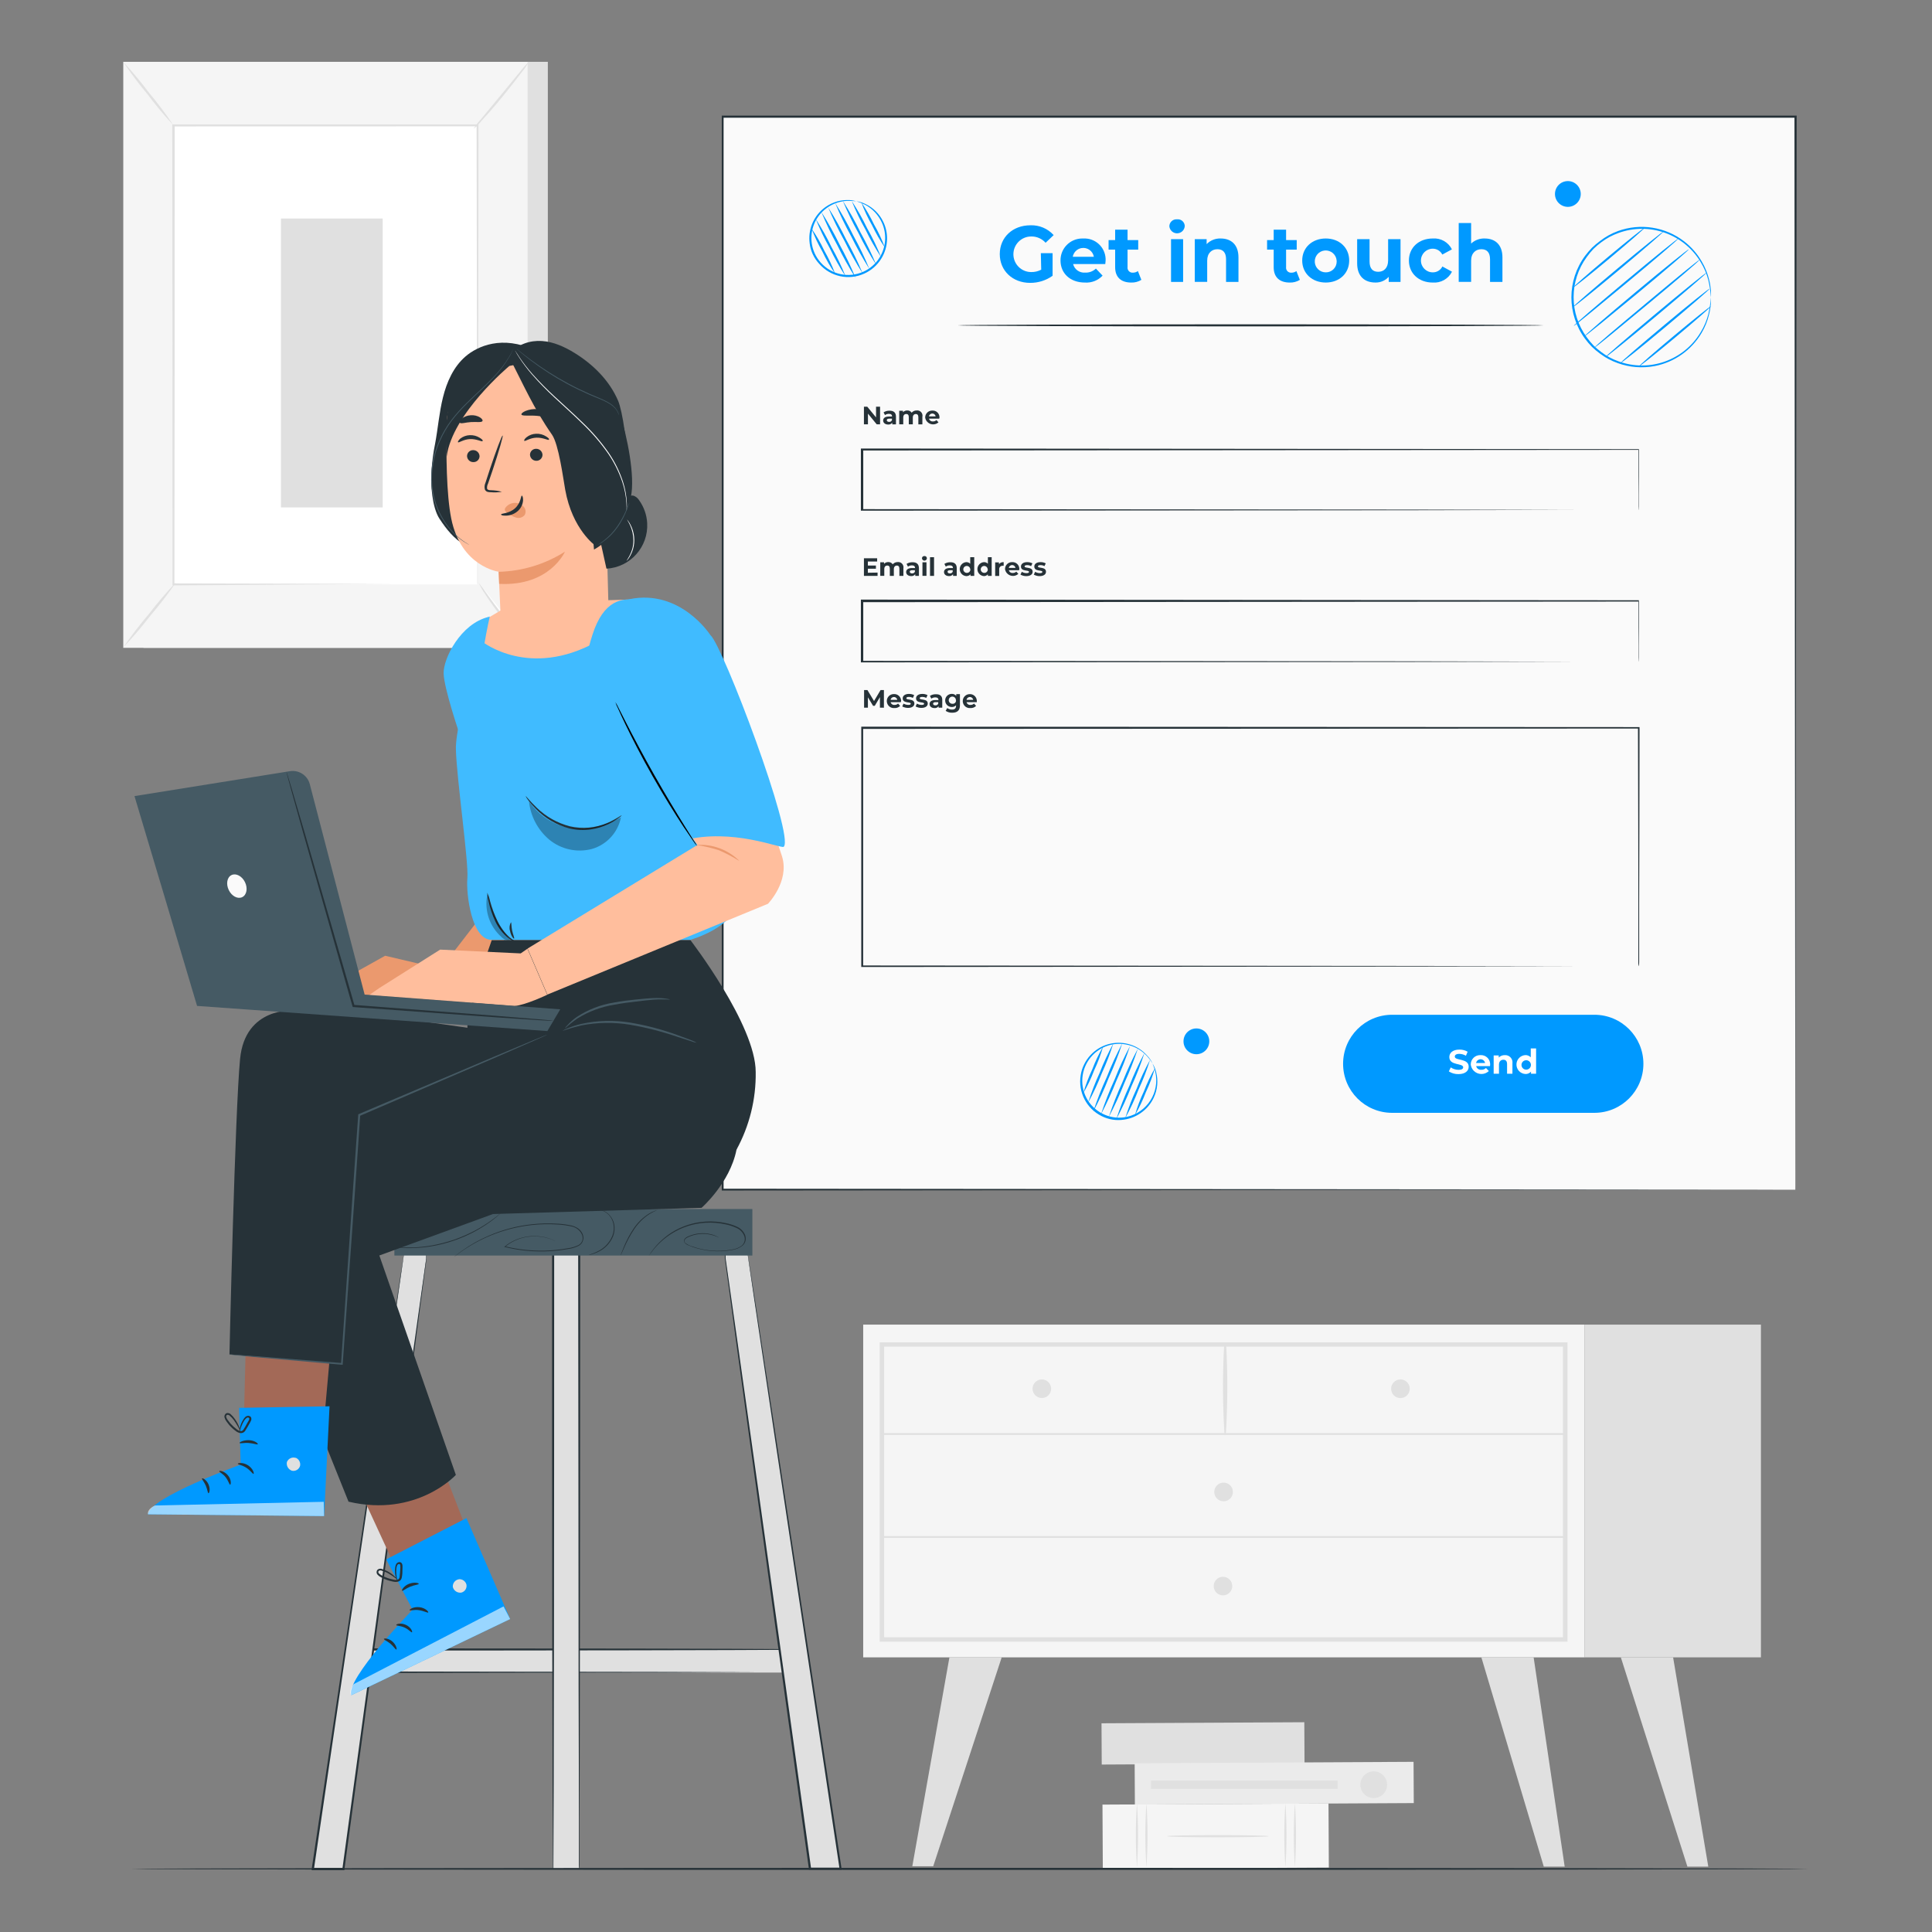 <?xml version="1.0" encoding="UTF-8"?>
<svg id="Layer_2" data-name="Layer 2" xmlns="http://www.w3.org/2000/svg" viewBox="0 0 1000 1000">
  <rect x="0" y="0" width="1000" height="1000" fill="#808080" stroke="none"/>
  <defs>
    <style>
      .cls-1 {
        fill: #000;
      }

      .cls-1, .cls-2, .cls-3, .cls-4, .cls-5, .cls-6, .cls-7, .cls-8, .cls-9, .cls-10, .cls-11, .cls-12, .cls-13 {
        stroke-width: 0px;
      }

      .cls-2 {
        fill: #e0e0e0;
      }

      .cls-3 {
        fill: #eb996e;
      }

      .cls-4 {
        fill: #455a64;
      }

      .cls-5 {
        fill: #a36957;
      }

      .cls-6 {
        fill: #f5f5f5;
      }

      .cls-7 {
        fill: #09f;
      }

      .cls-8 {
        fill: #ffbe9d;
      }

      .cls-9 {
        fill: #ebebeb;
      }

      .cls-10 {
        fill: #40bbff;
      }

      .cls-11 {
        fill: #263238;
      }

      .cls-12 {
        fill: #fafafa;
      }

      .cls-14 {
        opacity: .3;
      }

      .cls-15 {
        opacity: .6;
      }

      .cls-13 {
        fill: #fff;
      }
    </style>
  </defs>
  <g id="freepik--background-complete--inject-2">
    <rect class="cls-2" x="74.29" y="32" width="209.27" height="303.32"/>
    <rect class="cls-6" x="63.81" y="32" width="209.27" height="303.32"/>
    <rect class="cls-13" x="89.82" y="64.86" width="157.28" height="237.62"/>
    <path class="cls-2" d="M247.08,302.48v-17.57c0-11.38,0-27.99-.15-48.95,0-41.89-.15-101.22-.25-171.09l.52.52-157.36.04h0l.56-.56c0,89.61,0,172.28-.13,237.57l-.44-.46,114.45.25h42.85-42.51l-114.81.77h-.52v-.46c0-65.33,0-147.96-.13-237.57v-.58h158.51v.52c0,70-.19,129.46-.25,171.45,0,20.84,0,37.51-.15,48.83v16.23c0,.77-.21,1.06-.21,1.06Z"/>
    <path class="cls-2" d="M273.67,32.08c-1.07,1.92-2.32,3.73-3.73,5.42-2.44,3.25-5.88,7.69-9.82,12.5-3.94,4.81-7.63,9.02-10.42,12.02-1.39,1.7-2.92,3.27-4.58,4.69,1.17-1.85,2.5-3.59,3.98-5.21,2.81-3.42,6.25-7.61,10.09-12.23l10.07-12.23c1.34-1.77,2.82-3.43,4.42-4.96Z"/>
    <path class="cls-13" d="M247.89,301.71c7.81,12.44,17.01,23.95,27.43,34.3"/>
    <path class="cls-2" d="M275.32,336.01c-1.75-1.27-3.35-2.72-4.79-4.33-3.67-3.71-7.15-7.61-10.42-11.67-3.25-4.06-6.29-8.29-9.11-12.67-1.25-1.76-2.32-3.65-3.19-5.63,1.4,1.63,2.69,3.36,3.86,5.17,2.29,3.25,5.54,7.67,9.32,12.5,3.77,4.83,7.4,8.86,10.04,11.82,1.54,1.5,2.98,3.11,4.29,4.81Z"/>
    <path class="cls-13" d="M63.79,335.09l27.4-33.82"/>
    <path class="cls-2" d="M91.2,301.27c-4.11,5.99-8.54,11.76-13.27,17.28-4.43,5.75-9.14,11.27-14.13,16.55,4.11-5.99,8.53-11.76,13.25-17.28,4.42-5.76,9.15-11.28,14.15-16.55Z"/>
    <path class="cls-2" d="M63.81,32.08c4.72,5.05,9.16,10.36,13.3,15.9,4.48,5.32,8.65,10.88,12.5,16.67-4.72-5.06-9.16-10.37-13.3-15.92-4.48-5.31-8.65-10.87-12.5-16.65Z"/>
    <rect class="cls-2" x="145.42" y="113.11" width="52.66" height="149.53"/>
    <rect class="cls-6" x="446.79" y="685.62" width="373.43" height="172.22"/>
    <path class="cls-2" d="M811.34,849.73h-356.01v-154.94h356.01v154.94ZM457.64,847.42h351.36v-150.4h-351.36v150.4Z"/>
    <rect class="cls-2" x="820.21" y="685.62" width="91.24" height="172.22"/>
    <path class="cls-2" d="M456.5,742.72h353.67c.26-.05.42-.31.37-.57-.04-.19-.18-.33-.37-.37h-353.67c-.26.05-.42.31-.37.57.04.19.18.33.37.37Z"/>
    <path class="cls-2" d="M634.49,742.2c.98-15.58,1.02-31.2.13-46.79,0-.26-.22-.48-.48-.48-.26,0-.47.21-.48.48-.91,15.58-.86,31.21.13,46.79,0,.2.16.35.36.35.19,0,.35-.16.35-.35Z"/>
    <path class="cls-2" d="M729.69,718.82c0,2.67-2.16,4.83-4.83,4.83-2.67,0-4.83-2.16-4.83-4.83,0-2.67,2.16-4.83,4.83-4.83,0,0,.01,0,.02,0,2.66.01,4.81,2.17,4.81,4.83Z"/>
    <path class="cls-2" d="M544.07,718.82c-.01,2.66-2.18,4.8-4.83,4.79-2.66-.01-4.8-2.18-4.79-4.83.01-2.65,2.16-4.79,4.81-4.79s4.81,2.16,4.81,4.81c0,0,0,.01,0,.02Z"/>
    <path class="cls-2" d="M638.16,772.21c.01,2.67-2.14,4.84-4.81,4.86-2.67.01-4.84-2.14-4.86-4.81-.01-2.67,2.14-4.84,4.81-4.86,0,0,.01,0,.02,0,2.66-.01,4.82,2.13,4.83,4.79,0,0,0,.01,0,.02Z"/>
    <polygon class="cls-2" points="491.42 857.86 472.21 965.98 483.03 965.98 518.47 857.86 491.42 857.86"/>
    <polygon class="cls-2" points="793.81 857.86 809.88 966.17 799.06 966.17 766.76 857.86 793.81 857.86"/>
    <polygon class="cls-2" points="866 857.86 884.21 966.17 873.4 966.17 838.95 857.86 866 857.86"/>
    <path class="cls-2" d="M637.82,820.95c0,2.66-2.16,4.81-4.81,4.81s-4.81-2.16-4.81-4.81,2.16-4.81,4.81-4.81h0c2.65-.01,4.8,2.13,4.81,4.77,0,.01,0,.03,0,.04Z"/>
    <path class="cls-2" d="M456.5,796.01h353.67c.26-.05.42-.31.37-.57-.04-.19-.18-.33-.37-.37h-353.67c-.26.05-.42.31-.37.57.04.19.18.33.37.37Z"/>
    <rect class="cls-2" x="570.2" y="891.7" width="104.97" height="21.36" transform="translate(-4.72 3.27) rotate(-.3)"/>
    <rect class="cls-6" x="570.73" y="933.75" width="116.99" height="33.2" transform="translate(-4.97 3.31) rotate(-.3)"/>
    <path class="cls-2" d="M665.33,966.48c-.78-11.05-.78-22.15,0-33.2.75,11.05.75,22.14,0,33.2Z"/>
    <path class="cls-2" d="M670.23,966.48c-.75-11.05-.75-22.14,0-33.2.78,11.05.78,22.15,0,33.2Z"/>
    <path class="cls-2" d="M588.48,966.48c-.75-11.05-.75-22.14,0-33.2.75,11.05.75,22.14,0,33.2Z"/>
    <path class="cls-2" d="M593.39,966.48c-.75-11.05-.75-22.14,0-33.2.75,11.05.75,22.14,0,33.2Z"/>
    <path class="cls-2" d="M604.04,950.41c0-.31,11.82-.56,26.36-.56s26.36.25,26.36.56-11.8.58-26.36.58-26.36-.25-26.36-.58Z"/>
    <rect class="cls-9" x="587.35" y="912.29" width="144.36" height="21.36" transform="translate(-4.82 3.47) rotate(-.3)"/>
    <path class="cls-2" d="M711.12,930.68c-3.82.05-6.96-3.01-7-6.83-.05-3.82,3.01-6.96,6.83-7,3.82-.05,6.96,3.01,7,6.83,0,.03,0,.06,0,.08.02,3.8-3.04,6.9-6.84,6.92h0Z"/>
    <rect class="cls-2" x="595.73" y="921.63" width="96.63" height="4.27"/>
  </g>
  <g id="freepik--Screen--inject-2">
    <rect class="cls-12" x="373.93" y="60.45" width="555.34" height="555.34"/>
    <path class="cls-11" d="M929.27,615.79c0-4-.19-222.34-.46-555.34l.46.48H373.99l.54-.54v555.34l-.48-.46,555.34.46-555.34.48h-.46V59.84h556.36v.46c-.5,333.15-.67,551.48-.69,555.49Z"/>
    <path class="cls-7" d="M538.73,131.05h6.09v11.69c-3.39,2.42-7.46,3.7-11.63,3.67-9.04,0-15.71-6.25-15.71-14.9s6.67-14.9,15.84-14.9c4.57-.18,8.99,1.68,12.05,5.08l-4.17,3.96c-1.89-2.12-4.62-3.31-7.46-3.25-5.09,0-9.21,4.12-9.21,9.21s4.12,9.21,9.21,9.21c1.81.04,3.59-.39,5.19-1.23l-.19-8.54Z"/>
    <path class="cls-7" d="M572.1,136.66h-16.67c.71,2.81,3.36,4.69,6.25,4.44,2.06.1,4.07-.66,5.56-2.08l3.46,3.65c-2.36,2.49-5.7,3.8-9.13,3.58-7.67,0-12.65-4.81-12.65-11.4-.08-6.23,4.91-11.34,11.14-11.41.23,0,.45,0,.68.01,6.05-.32,11.2,4.33,11.52,10.37.02.37.02.74,0,1.11-.04.5-.13,1.19-.17,1.73ZM555.26,132.91h10.92c-.53-3.02-3.4-5.03-6.42-4.5-2.3.4-4.1,2.2-4.5,4.5Z"/>
    <path class="cls-7" d="M590.77,144.85c-1.56.98-3.39,1.46-5.23,1.4-5.21,0-8.34-2.69-8.34-7.94v-9.11h-3.4v-4.94h3.4v-5.38h6.42v5.38h5.52v4.94h-5.52v9.02c-.19,1.41.8,2.71,2.22,2.9.18.02.37.03.55.01.93.02,1.84-.28,2.58-.83l1.79,4.54Z"/>
    <path class="cls-7" d="M605.25,117.11c.04-2.03,1.71-3.64,3.74-3.6.08,0,.16,0,.24.01,1.98-.22,3.76,1.21,3.98,3.19.01.09.02.18.02.27-.12,2.21-2.01,3.9-4.21,3.78-1.99-.11-3.6-1.67-3.77-3.65h0ZM606.13,123.78h6.25v22.13h-6.25v-22.13Z"/>
    <path class="cls-7" d="M641.03,133.24v12.67h-6.42v-11.71c0-3.56-1.65-5.21-4.48-5.21s-5.29,1.88-5.29,5.96v10.94h-6.42v-22.11h6.13v2.58c1.91-1.97,4.57-3.03,7.31-2.92,5.23,0,9.17,3.04,9.17,9.79Z"/>
    <path class="cls-7" d="M672.81,144.85c-1.56.97-3.37,1.46-5.21,1.4-5.23,0-8.34-2.69-8.34-7.94v-9.11h-3.42v-4.94h3.42v-5.38h6.42v5.38h5.5v4.94h-5.5v9.02c-.2,1.4.77,2.7,2.17,2.9.19.03.38.03.58.02.93.02,1.84-.28,2.58-.83l1.79,4.54Z"/>
    <path class="cls-7" d="M674.02,134.84c0-6.67,5.15-11.4,12.19-11.4s12.13,4.73,12.13,11.4-5.08,11.4-12.13,11.4-12.19-4.73-12.19-11.4ZM691.84,134.84c-.25-3.12-2.99-5.44-6.11-5.19-3.12.25-5.44,2.99-5.19,6.11.24,2.95,2.71,5.22,5.67,5.21,3.07.05,5.6-2.4,5.65-5.47,0-.22,0-.44-.03-.65h0Z"/>
    <path class="cls-7" d="M724.91,123.78v22.13h-6.11v-2.63c-1.75,1.93-4.25,3.01-6.86,2.96-5.56,0-9.48-3.13-9.48-9.96v-12.5h6.42v11.57c0,3.69,1.65,5.33,4.5,5.33s5.11-1.9,5.11-5.96v-10.94h6.42Z"/>
    <path class="cls-7" d="M729.25,134.84c0-6.67,5.13-11.4,12.34-11.4,4.14-.32,8.07,1.9,9.92,5.63l-4.98,2.69c-.93-1.87-2.85-3.05-4.94-3.04-3.38,0-6.12,2.75-6.12,6.13,0,3.38,2.74,6.12,6.12,6.12,2.11.04,4.06-1.14,4.98-3.04l4.98,2.71c-1.88,3.71-5.81,5.93-9.96,5.61-7.21,0-12.34-4.73-12.34-11.4Z"/>
    <path class="cls-7" d="M777.66,133.24v12.67h-6.42v-11.71c0-3.56-1.65-5.21-4.48-5.21s-5.31,1.88-5.31,5.96v10.94h-6.42v-30.45h6.42v10.63c1.9-1.78,4.44-2.73,7.04-2.63,5.23,0,9.17,3.04,9.17,9.79Z"/>
    <path class="cls-11" d="M799,168.4c0,.29-67.94.54-151.71.54s-151.69-.25-151.69-.54,67.9-.54,151.69-.54,151.71.25,151.71.54Z"/>
    <path class="cls-11" d="M848.01,264.09v-31.45l.19.21-401.92.33h0l.54-.54v31.43l-.54-.54,285.15.23,85.44.17h31.3-31.09l-85.44.17-285.51.23h-.54v-32.18h.56l401.92.33h.21v.21c0,10.27,0,18.15-.1,23.47v5.98c0,1.38-.17,1.96-.17,1.96Z"/>
    <path class="cls-11" d="M455.52,210.51v9.13h-1.73l-4.54-5.54v5.54h-2.08v-9.13h1.73l4.54,5.54v-5.54h2.08Z"/>
    <path class="cls-11" d="M463.75,215.64v4h-1.92v-.88c-.47.67-1.26,1.05-2.08.98-1.65,0-2.63-.92-2.63-2.08s.88-2.08,3.02-2.08h1.6c0-.88-.52-1.38-1.6-1.38-.75-.02-1.48.21-2.08.65l-.73-1.42c.9-.58,1.95-.88,3.02-.85,2.15-.06,3.4.94,3.4,3.06ZM461.67,217.41v-.71h-1.42c-.94,0-1.25.35-1.25.81s.44.85,1.15.85c.68.08,1.33-.32,1.56-.96h-.04Z"/>
    <path class="cls-11" d="M477.42,215.62v4.02h-2.08v-3.71c0-1.13-.52-1.65-1.33-1.65s-1.54.58-1.54,1.83v3.52h-2.08v-3.71c0-1.13-.48-1.65-1.33-1.65s-1.54.58-1.54,1.83v3.52h-2.08v-7.02h1.94v.77c.57-.61,1.37-.95,2.21-.92.91-.05,1.79.38,2.29,1.15.63-.75,1.56-1.17,2.54-1.15,1.48-.19,2.84.85,3.04,2.33.04.27.03.54-.02.81Z"/>
    <path class="cls-11" d="M486.15,216.7h-5.29c.23.94,1.13,1.55,2.08,1.42.65.03,1.29-.22,1.75-.69l1.08,1.17c-1.72,1.53-4.35,1.39-5.89-.33-.54-.6-.89-1.35-1.01-2.15-.01-1.98,1.58-3.6,3.56-3.61.06,0,.13,0,.19,0,1.91-.11,3.54,1.35,3.65,3.26,0,.13,0,.26,0,.39-.03.18-.07.36-.13.54ZM480.82,215.52h3.46c-.15-.96-1.04-1.61-2-1.46-.75.12-1.34.71-1.46,1.46Z"/>
    <path class="cls-11" d="M848.01,342.6v-31.45l.19.21-401.92.33h0l.54-.54v31.45l-.54-.54,285.15.23,85.44.17h31.3-31.09l-85.44.17-285.51.23h-.54v-32.51h.56l401.92.35h.21v.19c0,10.27,0,18.15-.1,23.47v5.98c0,1.38-.17,2.27-.17,2.27Z"/>
    <path class="cls-11" d="M848.01,500.17v-32.59c0-21.15-.1-52.1-.19-90.84l.33.35-401.92.19h0l.54-.54v123.52l-.52-.52,287.38.23,84.11.17h30.53-30.2l-83.98.15-287.76.23h-.54v-124.39h.56l401.92.21h.35v.33c0,38.93-.15,69.83-.19,91.05v30.43c0,1.46-.44,2.04-.44,2.04Z"/>
    <path class="cls-11" d="M454.23,296.37v1.71h-7.06v-9.13h6.84v1.69h-4.81v2.08h4.17v1.65h-4.17v2.08l5.04-.08Z"/>
    <path class="cls-11" d="M467.6,294.06v4.02h-2.08v-3.71c0-1.13-.5-1.65-1.31-1.65s-1.56.58-1.56,1.83v3.52h-2.08v-3.71c0-1.13-.5-1.65-1.33-1.65s-1.54.58-1.54,1.83v3.52h-2.08v-7.02h1.96v.81c.56-.62,1.36-.95,2.19-.92.92-.05,1.8.39,2.31,1.15.62-.75,1.55-1.17,2.52-1.15,1.5-.18,2.85.89,3.03,2.39.03.24.02.48,0,.71Z"/>
    <path class="cls-11" d="M475.63,294.08v4h-1.9v-.88c-.47.67-1.27,1.04-2.08.98-1.65,0-2.63-.92-2.63-2.08s.88-2.08,3.02-2.08h1.6c0-.88-.52-1.38-1.6-1.38-.75-.02-1.48.21-2.08.65l-.73-1.42c.9-.58,1.95-.87,3.02-.85,2.15-.06,3.38.94,3.38,3.06ZM473.54,295.85v-.71h-1.38c-.96,0-1.27.35-1.27.81s.44.85,1.17.85c.67.06,1.29-.33,1.52-.96h-.04Z"/>
    <path class="cls-11" d="M477.21,288.96c0-.64.54-1.16,1.18-1.15.03,0,.06,0,.09,0,.64-.06,1.21.41,1.27,1.06,0,.02,0,.03,0,.05,0,.7-.57,1.27-1.27,1.27s-1.27-.57-1.27-1.27v.04ZM477.46,291.04h2.08v7.02h-2.08v-7.02Z"/>
    <path class="cls-11" d="M481.38,288.41h2.08v9.67h-2.08v-9.67Z"/>
    <path class="cls-11" d="M495.2,294.08v4h-1.9v-.88c-.47.67-1.27,1.04-2.08.98-1.65,0-2.6-.92-2.6-2.08s.85-2.08,3-2.08h1.63c0-.88-.52-1.38-1.63-1.38-.75-.02-1.48.21-2.08.65l-.73-1.42c.9-.58,1.95-.87,3.02-.85,2.15-.06,3.38.94,3.38,3.06ZM493.11,295.85v-.71h-1.4c-.96,0-1.25.35-1.25.81s.42.85,1.15.85c.68.07,1.31-.33,1.56-.96h-.06Z"/>
    <path class="cls-11" d="M504.26,288.41v9.67h-1.94v-.81c-.56.63-1.37.96-2.21.92-2-.15-3.49-1.89-3.34-3.89.14-1.79,1.56-3.21,3.34-3.34.79-.04,1.55.27,2.08.85v-3.4h2.06ZM502.18,294.56c-.09-.99-.97-1.71-1.95-1.62s-1.71.97-1.62,1.95c.09.92.85,1.62,1.78,1.63.98.06,1.82-.69,1.87-1.66,0-.06,0-.13,0-.19l-.08-.1Z"/>
    <path class="cls-11" d="M513.29,288.41v9.67h-1.96v-.81c-.53.6-1.29.93-2.08.92-2-.15-3.49-1.89-3.34-3.89.14-1.79,1.56-3.21,3.34-3.34.79-.04,1.55.27,2.08.85v-3.4h1.96ZM511.2,294.56c-.09-.99-.97-1.71-1.95-1.62s-1.71.97-1.62,1.95c.09.92.85,1.62,1.78,1.63.98.06,1.82-.69,1.87-1.66,0-.06,0-.13,0-.19l-.08-.1Z"/>
    <path class="cls-11" d="M519.5,290.96v1.88h-.46c-.95-.08-1.79.63-1.87,1.58-.01.13,0,.25.01.38v3.31h-2.08v-7.02h1.96v.94c.58-.75,1.5-1.15,2.44-1.06Z"/>
    <path class="cls-11" d="M527.48,295.14h-5.29c.23.94,1.13,1.55,2.08,1.42.65.02,1.29-.23,1.75-.69l1.08,1.17c-1.72,1.53-4.35,1.39-5.89-.33-.54-.6-.89-1.35-1.01-2.15-.01-1.98,1.58-3.6,3.56-3.61.06,0,.13,0,.19,0,1.92-.09,3.55,1.39,3.65,3.31,0,.11,0,.23,0,.34-.03.18-.07.36-.12.54ZM522.14,293.96h3.46c-.15-.96-1.04-1.61-2-1.46-.75.12-1.34.71-1.46,1.46Z"/>
    <path class="cls-11" d="M528.19,297.42l.69-1.46c.73.45,1.58.69,2.44.69.94,0,1.29-.25,1.29-.65,0-1.15-4.17,0-4.17-2.77,0-1.33,1.19-2.27,3.23-2.27.94-.02,1.87.2,2.71.63l-.69,1.44c-.63-.36-1.35-.54-2.08-.52-.9,0-1.29.29-1.29.65,0,1.21,4.17,0,4.17,2.81,0,1.29-1.21,2.23-3.31,2.23-1.04,0-2.07-.26-2.98-.77Z"/>
    <path class="cls-11" d="M535.1,297.42l.69-1.46c.73.45,1.58.69,2.44.69.94,0,1.29-.25,1.29-.65,0-1.15-4.17,0-4.17-2.77,0-1.33,1.19-2.27,3.23-2.27.94-.02,1.87.2,2.71.63l-.69,1.44c-.63-.36-1.35-.54-2.08-.52-.9,0-1.29.29-1.29.65,0,1.21,4.17,0,4.17,2.81,0,1.29-1.21,2.23-3.31,2.23-1.04,0-2.07-.26-2.98-.77Z"/>
    <path class="cls-11" d="M455.45,366.29v-5.48l-2.67,4.52h-.88l-2.67-4.4v5.36h-1.98v-9.11h1.73l3.42,5.67,3.38-5.67h1.73v9.13l-2.06-.02Z"/>
    <path class="cls-11" d="M466.29,363.44h-5.31c.23.94,1.13,1.55,2.08,1.42.66.02,1.3-.22,1.77-.69l1.08,1.19c-.75.78-1.81,1.19-2.9,1.13-2,.2-3.79-1.27-3.98-3.28-.01-.11-.02-.22-.02-.33-.02-1.98,1.56-3.6,3.54-3.63.06,0,.13,0,.19,0,1.93-.09,3.57,1.4,3.67,3.33,0,.11,0,.21,0,.32-.08.08-.13.29-.13.54ZM460.96,362.25h3.46c-.15-.96-1.04-1.61-2-1.46-.75.12-1.34.71-1.46,1.46Z"/>
    <path class="cls-11" d="M467,365.65l.67-1.46c.74.43,1.58.66,2.44.67.96,0,1.29-.25,1.29-.63,0-1.15-4.17,0-4.17-2.79,0-1.31,1.21-2.27,3.25-2.27.93-.02,1.86.2,2.69.63l-.67,1.44c-.64-.35-1.36-.53-2.08-.52-.92,0-1.31.29-1.31.67,0,1.19,4.17,0,4.17,2.79,0,1.31-1.23,2.23-3.31,2.23-1.03,0-2.05-.26-2.96-.75Z"/>
    <path class="cls-11" d="M473.92,365.65l.67-1.46c.74.43,1.58.66,2.44.67.96,0,1.29-.25,1.29-.63,0-1.15-4.17,0-4.17-2.79,0-1.31,1.21-2.27,3.25-2.27.93-.02,1.86.2,2.69.63l-.67,1.44c-.64-.35-1.36-.53-2.08-.52-.92,0-1.31.29-1.31.67,0,1.19,4.17,0,4.17,2.79,0,1.31-1.23,2.23-3.31,2.23-1.03,0-2.05-.26-2.96-.75Z"/>
    <path class="cls-11" d="M487.71,362.29v4h-1.9v-.77c-.47.68-1.26,1.05-2.08.98-1.63,0-2.6-.92-2.6-2.08s.88-2.08,3-2.08h1.63c0-.88-.52-1.38-1.63-1.38-.75-.02-1.48.21-2.08.65l-.73-1.42c.9-.58,1.95-.87,3.02-.85,2.15-.06,3.38.83,3.38,2.96ZM485.63,364.08v-.65h-1.4c-.96,0-1.25.35-1.25.83s.42.83,1.15.83c.69.06,1.34-.36,1.56-1.02h-.06Z"/>
    <path class="cls-11" d="M496.86,359.27v5.84c0,2.6-1.4,3.79-3.94,3.79-1.22.05-2.42-.28-3.44-.96l.81-1.46c.72.52,1.59.8,2.48.79,1.44,0,2.08-.65,2.08-1.92v-.29c-.59.6-1.4.91-2.23.88-1.88,0-3.4-1.51-3.4-3.39,0-1.88,1.51-3.4,3.39-3.4h.01c.9-.05,1.76.33,2.33,1.02v-.9h1.9ZM494.78,362.54c.07-1.02-.7-1.91-1.73-1.98-1.02-.07-1.91.7-1.98,1.73s.7,1.91,1.73,1.98c.05,0,.09,0,.14,0,.94.12,1.79-.55,1.9-1.49,0-.07.01-.15.01-.22l-.08-.02Z"/>
    <path class="cls-11" d="M505.6,363.44h-5.31c.23.94,1.13,1.55,2.08,1.42.66.02,1.3-.22,1.77-.69l1.08,1.19c-.76.78-1.81,1.19-2.9,1.13-1.99.21-3.77-1.24-3.98-3.23-.01-.12-.02-.25-.02-.37-.01-1.98,1.58-3.59,3.56-3.61.01,0,.03,0,.04,0,1.93-.09,3.57,1.4,3.67,3.33,0,.11,0,.21,0,.32.04.06,0,.27,0,.52ZM500.26,362.25h3.46c-.15-.96-1.04-1.61-2-1.46-.75.12-1.34.71-1.46,1.46Z"/>
    <path class="cls-7" d="M825.24,576h-104.66c-14.02.01-25.39-11.34-25.4-25.36v-.02h0c0-14.02,11.36-25.38,25.38-25.38h104.68c14.02,0,25.38,11.36,25.38,25.38h0c0,14.02-11.36,25.38-25.38,25.38Z"/>
    <path class="cls-13" d="M749.92,554.56l.98-2.08c1.2.82,2.61,1.26,4.06,1.27,1.69,0,2.38-.56,2.38-1.31,0-2.31-7.17-.73-7.17-5.31,0-2.08,1.69-3.86,5.21-3.86,1.5-.03,2.98.35,4.27,1.1l-.88,2.08c-1.04-.61-2.21-.95-3.42-.98-1.71,0-2.35.65-2.35,1.42,0,2.27,7.19.71,7.19,5.25,0,2.08-1.71,3.81-5.25,3.81-1.78.06-3.53-.43-5.02-1.4Z"/>
    <path class="cls-13" d="M771.22,551.81h-7.17c.3,1.22,1.46,2.04,2.71,1.9.89.04,1.75-.29,2.38-.92l1.48,1.58c-2.23,2.12-5.75,2.03-7.87-.2-.82-.87-1.35-1.97-1.49-3.16-.03-2.67,2.12-4.86,4.79-4.88.1,0,.2,0,.3,0,2.6-.13,4.81,1.87,4.94,4.47,0,.15,0,.3,0,.45,0,.21-.04.52-.06.75ZM764.01,550.2h4.67c-.24-1.29-1.49-2.14-2.78-1.89-.96.18-1.71.93-1.89,1.89Z"/>
    <path class="cls-13" d="M782.83,550.33v5.44h-2.77v-5c0-1.54-.69-2.25-1.92-2.25s-2.27.81-2.27,2.56v4.69h-2.75v-9.48h2.63v1.1c.82-.84,1.97-1.3,3.15-1.25,2.06-.13,3.83,1.43,3.96,3.49.02.23,0,.47-.02.7Z"/>
    <path class="cls-13" d="M795.08,542.66v13.09h-2.63v-1.08c-.74.85-1.84,1.3-2.96,1.23-2.7-.18-4.74-2.51-4.57-5.21.16-2.45,2.11-4.41,4.57-4.57,1.07-.05,2.1.37,2.83,1.15v-4.61h2.75ZM792.39,551c-.12-1.34-1.3-2.34-2.64-2.22-1.34.12-2.34,1.3-2.22,2.64.11,1.27,1.17,2.24,2.44,2.23,1.34,0,2.42-1.07,2.43-2.41,0-.08,0-.16-.01-.24Z"/>
    <path class="cls-7" d="M443.22,104.17c-1.59-.16-3.19-.23-4.79-.21-4.36.21-8.52,1.88-11.82,4.73-4.91,4.25-7.34,10.69-6.46,17.13.24,1.82.76,3.6,1.52,5.27.79,1.74,1.84,3.36,3.11,4.79,5.5,6.23,14.41,8.18,22.01,4.79,1.76-.76,3.38-1.8,4.81-3.06,1.4-1.2,2.61-2.6,3.58-4.17,3.48-5.48,3.96-12.35,1.25-18.26-1.8-3.95-4.85-7.2-8.69-9.23-1.45-.68-2.93-1.28-4.44-1.79,1.61.21,3.17.69,4.63,1.42,4.07,1.92,7.35,5.2,9.27,9.27,1.35,2.81,2.01,5.89,1.94,9-.09,3.59-1.15,7.09-3.06,10.13-2.1,3.37-5.17,6.03-8.79,7.65-8.01,3.63-17.46,1.57-23.24-5.06-1.4-1.49-2.55-3.2-3.4-5.06-.81-1.75-1.34-3.63-1.56-5.54-.91-6.75,1.71-13.49,6.94-17.86,3.45-2.89,7.79-4.51,12.3-4.58,1.66-.05,3.31.17,4.9.65Z"/>
    <path class="cls-7" d="M432.24,105.02c3.45,5.44,6.6,11.07,9.42,16.86,3.11,5.62,5.9,11.42,8.34,17.36-3.43-5.45-6.56-11.08-9.4-16.86-3.11-5.62-5.9-11.42-8.36-17.36Z"/>
    <path class="cls-7" d="M436.22,103.92c3.36,5.26,6.41,10.7,9.13,16.32,3.04,5.45,5.78,11.06,8.19,16.82-3.36-5.26-6.42-10.71-9.15-16.32-3.04-5.44-5.77-11.06-8.17-16.82Z"/>
    <path class="cls-7" d="M440.83,103.98c3,4.58,5.69,9.36,8.07,14.3,2.71,4.76,5.09,9.71,7.13,14.8-3-4.59-5.7-9.36-8.09-14.3-2.69-4.77-5.06-9.71-7.11-14.8Z"/>
    <path class="cls-7" d="M445.79,104.71c2.49,3.65,4.7,7.49,6.61,11.48,2.2,3.83,4.09,7.84,5.63,11.98-2.49-3.65-4.7-7.49-6.61-11.48-2.2-3.83-4.09-7.84-5.63-11.98Z"/>
    <path class="cls-7" d="M428.65,107.34c3.46,5.44,6.6,11.07,9.42,16.86,3.15,5.62,5.97,11.42,8.46,17.36-3.46-5.44-6.6-11.06-9.42-16.86-3.14-5.63-5.96-11.42-8.46-17.36Z"/>
    <path class="cls-7" d="M425.09,109.65c3.46,5.43,6.6,11.05,9.42,16.84,3.1,5.63,5.88,11.42,8.34,17.36-3.46-5.44-6.6-11.06-9.42-16.86-3.1-5.62-5.88-11.41-8.34-17.34Z"/>
    <path class="cls-7" d="M422.22,113.36c3.05,4.67,5.79,9.55,8.19,14.59,2.74,4.85,5.15,9.86,7.23,15.03-3.05-4.68-5.78-9.55-8.19-14.59-2.73-4.85-5.15-9.87-7.23-15.03Z"/>
    <path class="cls-7" d="M420.09,118.36c2.5,3.61,4.7,7.42,6.56,11.4,2.19,3.81,4.06,7.79,5.61,11.9-2.5-3.61-4.69-7.42-6.56-11.4-2.2-3.8-4.08-7.78-5.61-11.9Z"/>
    <path class="cls-7" d="M596.64,550.52c-.13,0-.83-1.52-2.9-3.83-2.93-3.23-6.85-5.38-11.15-6.11-6.4-1.13-12.94,1.08-17.34,5.88-2.56,2.77-4.24,6.24-4.83,9.96-1.34,8.2,2.82,16.32,10.25,20.03,1.71.88,3.54,1.49,5.44,1.79,1.8.31,3.64.35,5.46.13,10.6-1.34,18.1-11.02,16.75-21.62-.07-.53-.16-1.05-.27-1.57-.67-3-1.54-4.52-1.42-4.58.85,1.39,1.47,2.91,1.83,4.5,1.09,4.37.64,8.98-1.29,13.05-1.31,2.82-3.28,5.29-5.73,7.21-2.82,2.24-6.19,3.68-9.75,4.17-1.91.29-3.86.29-5.77,0-2-.32-3.93-.94-5.73-1.85-7.87-3.91-12.26-12.5-10.82-21.17.31-2,.93-3.93,1.85-5.73.85-1.73,1.96-3.33,3.29-4.73,4.64-4.97,11.51-7.22,18.19-5.96,4.44.82,8.45,3.16,11.36,6.61,1.05,1.14,1.92,2.44,2.56,3.86Z"/>
    <path class="cls-7" d="M589,542.66c-2.02,6.12-4.38,12.12-7.06,17.98-2.35,5.99-5.04,11.84-8.04,17.53,2.02-6.11,4.37-12.11,7.04-17.96,2.36-5.99,5.05-11.85,8.07-17.55Z"/>
    <path class="cls-7" d="M592.39,544.95c-1.93,5.93-4.21,11.75-6.81,17.42-2.28,5.81-4.88,11.48-7.81,16.98,1.93-5.93,4.2-11.74,6.81-17.4,2.28-5.81,4.89-11.49,7.81-17.01Z"/>
    <path class="cls-7" d="M595.27,548.56c-1.64,5.23-3.63,10.35-5.94,15.32-1.96,5.11-4.28,10.08-6.92,14.88,1.64-5.23,3.62-10.35,5.94-15.32,1.96-5.11,4.28-10.08,6.92-14.88Z"/>
    <path class="cls-7" d="M597.79,552.85c-1.22,4.25-2.78,8.4-4.67,12.4-1.57,4.13-3.48,8.12-5.69,11.94,1.22-4.25,2.79-8.39,4.69-12.38,1.57-4.13,3.46-8.13,5.67-11.96Z"/>
    <path class="cls-7" d="M584.95,541.3c-2.03,6.11-4.39,12.11-7.06,17.96-2.36,5.99-5.05,11.85-8.04,17.55,2.01-6.12,4.36-12.13,7.04-17.98,2.34-5.99,5.04-11.85,8.07-17.53Z"/>
    <path class="cls-7" d="M580.89,539.99c-2,6.12-4.35,12.12-7.04,17.96-2.35,6-5.04,11.85-8.04,17.55,2.01-6.12,4.36-12.11,7.04-17.96,2.35-6,5.04-11.85,8.04-17.55Z"/>
    <path class="cls-7" d="M576.26,540.08c-1.67,5.31-3.68,10.5-6.02,15.55-2.01,5.18-4.36,10.23-7.02,15.11,1.67-5.31,3.68-10.51,6.02-15.57,2.01-5.18,4.36-10.22,7.02-15.09Z"/>
    <path class="cls-7" d="M570.99,541.66c-1.22,4.22-2.77,8.33-4.65,12.3-1.54,4.12-3.43,8.09-5.65,11.88,1.22-4.22,2.77-8.33,4.65-12.3,1.55-4.11,3.44-8.08,5.65-11.88Z"/>
    <path class="cls-7" d="M885.55,153.75c-.21-2.93-.65-5.83-1.31-8.69-.85-3.33-2.2-6.51-4-9.44-8.74-14.54-26.57-20.85-42.51-15.03-3.2,1.13-6.21,2.76-8.92,4.81-1.41,1.04-2.75,2.17-4,3.4-1.25,1.31-2.4,2.7-3.46,4.17-9.14,12.39-9.14,29.29,0,41.68,1.05,1.47,2.21,2.86,3.46,4.17,1.25,1.22,2.59,2.36,4,3.4,2.71,2.06,5.72,3.68,8.92,4.81,15.94,5.82,33.77-.48,42.51-15.03,1.8-2.93,3.15-6.11,4-9.44.66-2.86,1.1-5.76,1.31-8.69.02.19.02.39,0,.58v1.71c0,.93-.07,1.86-.23,2.77-.13,1.26-.36,2.51-.69,3.73-.79,3.4-2.1,6.65-3.88,9.65-5.27,8.95-14.12,15.2-24.32,17.17-6.37,1.2-12.95.68-19.05-1.52-3.3-1.16-6.41-2.82-9.21-4.92-1.47-1.07-2.86-2.24-4.17-3.5-1.28-1.3-2.48-2.7-3.56-4.17-9.45-12.76-9.45-30.19,0-42.95,1.1-1.46,2.29-2.86,3.56-4.17,1.31-1.26,2.7-2.43,4.17-3.5,2.81-2.19,5.93-3.92,9.27-5.15,11.58-4.21,24.51-2.2,34.26,5.33,3.69,2.85,6.78,6.39,9.11,10.42,1.78,3,3.08,6.25,3.88,9.65.33,1.24.56,2.5.69,3.77.16.92.23,1.84.23,2.77v1.71c0,.16-.03.32-.06.48Z"/>
    <path class="cls-7" d="M879.69,134.49c.19.23-11.77,10.54-26.74,22.92-14.96,12.38-27.24,22.63-27.43,22.3s11.77-10.42,26.74-22.92,27.24-22.59,27.43-22.3Z"/>
    <path class="cls-7" d="M883.3,141.16c.19.23-11.42,10.21-25.9,22.32s-26.4,21.74-26.59,21.51,11.4-10.23,25.9-22.34c14.5-12.11,26.36-21.72,26.59-21.49Z"/>
    <path class="cls-7" d="M884.94,149.39c.21.23-9.96,9.02-22.67,19.65-12.71,10.63-23.19,19.05-23.38,18.76s9.96-9.02,22.67-19.65c12.71-10.63,23.19-18.99,23.38-18.76Z"/>
    <path class="cls-7" d="M885.55,158.54c.19.23-7.96,7.36-18.21,15.92-10.25,8.57-18.76,15.32-18.92,15.09s7.96-7.36,18.23-15.92c10.27-8.57,18.73-15.32,18.9-15.09Z"/>
    <path class="cls-7" d="M874.19,128.99c.21.23-11.77,10.54-26.72,22.92s-27.26,22.44-27.45,22.22,11.77-10.54,26.74-23.05c14.96-12.5,27.24-22.32,27.43-22.09Z"/>
    <path class="cls-7" d="M868.71,123.49c.19.23-11.8,10.54-26.74,22.92-14.94,12.38-27.24,22.55-27.45,22.32s11.77-10.54,26.74-23.05c14.96-12.5,27.24-22.42,27.45-22.19Z"/>
    <path class="cls-7" d="M861.06,119.78c.19.23-10.11,9.15-23.03,19.94-12.92,10.8-23.51,19.34-23.72,19.11s10.11-9.17,23.03-19.94c12.92-10.77,23.53-19.28,23.72-19.11Z"/>
    <path class="cls-7" d="M851.18,117.94c.19.23-7.92,7.31-18.09,15.82-10.17,8.5-18.61,15.21-18.76,14.98s7.9-7.31,18.09-15.82c10.19-8.5,18.57-15.21,18.76-14.98Z"/>
    <circle class="cls-7" cx="811.52" cy="100.4" r="6.67"/>
    <path class="cls-7" d="M625.92,538.97c.01,3.68-2.96,6.68-6.65,6.69-3.68.01-6.68-2.96-6.69-6.65-.01-3.68,2.96-6.68,6.65-6.69,0,0,.01,0,.02,0,3.67,0,6.66,2.97,6.67,6.65Z"/>
  </g>
  <g id="freepik--Character--inject-2">
    <path class="cls-11" d="M276.94,181.31c-16.92-8.02-29.87-2.13-36.04,3.23-6.18,5.35-9.66,13.2-11.62,21.13-1.97,7.93-2.59,16.12-4.09,24.11-.95,4.62-1.56,9.3-1.83,14.01-.61,6.84.32,18.93,4.09,24.67,3.63,5.51,7.48,10.39,13.21,13.73,2.05,1.2,4.47,2.44,6.68,1.61,1.61-.6,2.66-2.14,3.57-3.6,16.6-26.46,29.21-55.21,37.44-85.35"/>
    <path class="cls-8" d="M312.01,203.89l-.17-8.17-49.35-7.34c-15.17-.98-30.86,14.8-31.26,29.99-.38,16.88-.17,37.51,2.33,50.02,5.04,25.01,24.53,27.53,24.53,27.53l1.13,25.01,55.87-1.56-3.08-115.47Z"/>
    <path class="cls-11" d="M241.74,236.06c.05,1.76,1.49,3.15,3.25,3.13,1.71.07,3.16-1.26,3.23-2.98,0-.02,0-.04,0-.07-.06-1.75-1.5-3.15-3.25-3.15-1.71-.07-3.16,1.26-3.23,2.98,0,.03,0,.06,0,.09Z"/>
    <path class="cls-11" d="M237.05,228.92c.42.4,2.81-1.52,6.25-1.65s6.11,1.5,6.46,1.06-.25-.94-1.4-1.71c-1.55-.98-3.37-1.46-5.21-1.38-1.81.07-3.55.71-4.98,1.83-.92.9-1.31,1.65-1.13,1.83Z"/>
    <path class="cls-11" d="M274.32,235.36c.07,1.75,1.5,3.14,3.25,3.15,1.73.06,3.17-1.29,3.23-3.02,0-.01,0-.03,0-.04-.05-1.76-1.49-3.16-3.25-3.15-1.73-.06-3.17,1.29-3.23,3.02,0,.01,0,.03,0,.04Z"/>
    <path class="cls-11" d="M271.36,228.17c.42.42,2.79-1.5,6.25-1.63s6.11,1.5,6.48,1.06-.27-.96-1.42-1.71c-1.54-.99-3.36-1.47-5.19-1.38-1.82.05-3.56.7-4.98,1.83-1.02.85-1.35,1.63-1.15,1.81Z"/>
    <path class="cls-11" d="M259.75,254.53c-1.87-.49-3.78-.76-5.71-.79-.9,0-1.73-.19-1.92-.79-.11-.92.07-1.85.5-2.67.75-2.08,1.52-4.48,2.35-6.88,3.25-9.79,5.59-17.84,5.19-17.96s-3.36,7.71-6.63,17.51c-.79,2.42-1.54,4.71-2.25,6.92-.51,1.1-.62,2.33-.31,3.5.28.63.85,1.1,1.52,1.25.5.12,1.01.17,1.52.15,1.91.17,3.84.1,5.73-.23Z"/>
    <path class="cls-3" d="M258.1,295.96c12.18-.29,24.04-3.89,34.32-10.42,0,0-7.81,18.03-34.05,16.67l-.27-6.25Z"/>
    <path class="cls-3" d="M261.56,262.86c1.28-1.76,3.38-2.73,5.54-2.56,1.58.11,3.04.86,4.04,2.08,1.01,1.16,1.18,2.83.44,4.17-1.09,1.34-2.88,1.87-4.52,1.33-1.67-.52-3.22-1.36-4.56-2.48-.4-.27-.75-.61-1.04-1-.26-.39-.26-.9,0-1.29"/>
    <path class="cls-11" d="M270.11,256.53c-.56,0-.42,3.77-3.56,6.59-3.15,2.81-7.17,2.56-7.17,3.11s.92.69,2.63.67c2.22-.07,4.34-.91,6-2.38,1.59-1.41,2.57-3.38,2.73-5.5.08-1.58-.38-2.52-.63-2.48Z"/>
    <path class="cls-11" d="M269.9,214.56c.38.92,3.83.33,7.94.67s7.46,1.31,7.98.44c.23-.42-.4-1.29-1.75-2.08-3.69-2.14-8.17-2.46-12.13-.85-1.48.67-2.21,1.38-2.04,1.83Z"/>
    <path class="cls-11" d="M237.93,218.77c.65.77,3.02-.15,5.9-.31,2.88-.17,5.36.33,5.9-.52.23-.42-.19-1.19-1.29-1.9-1.46-.87-3.16-1.25-4.86-1.1-1.69.1-3.31.72-4.65,1.77-.98.85-1.29,1.69-1,2.06Z"/>
    <rect class="cls-2" x="185.83" y="853.8" width="224.47" height="11.92"/>
    <path class="cls-11" d="M410.23,865.68v-2.96c0-2.08,0-4.96-.1-8.96l.17.17c-29.18.21-118.68.38-224.47.38h0l.54-.54v11.92l-.54-.54,158.97.23,47.93.17h17.61-17.34l-47.76.17-159.36.23h-.54v-12.75h.54c105.78,0,195.35.15,224.47.38h.17v.17c0,4.04,0,7.02-.1,9.04v2.19c-.03.25-.09.49-.17.73Z"/>
    <polygon class="cls-2" points="209.34 647.19 161.95 967.33 177.74 967.33 220.63 651.36 220.63 647.19 209.34 647.19"/>
    <path class="cls-11" d="M209.34,647.19h11.44v4.31h0c-5.13,39.41-22.13,165.95-42.51,316.02v.48h-16.94v-.63c13.42-89.19,25.3-169.32,33.91-227.15,4.33-28.84,7.84-52.1,10.27-68.21,1.21-8,2.08-14.21,2.81-18.46l.73-4.77c.19-1.06.29-1.58.29-1.58,0,0,0,.56-.21,1.67-.21,1.1-.38,2.75-.69,4.86-.6,4.17-1.5,10.42-2.67,18.59-2.33,16.13-5.73,39.47-9.94,68.38-8.5,57.75-20.26,137.71-33.34,226.74l-.54-.63h15.82l-.54.46c20.44-150.07,37.7-276.63,43.37-315.91h0v-4.17l.13.13h-8.5l-2.88-.1Z"/>
    <polygon class="cls-2" points="386.73 647.19 435.12 967.33 419.3 967.33 375.43 651.36 375.43 647.19 386.73 647.19"/>
    <path class="cls-11" d="M386.73,647.19h-11.3l.13-.13v4.17h0c5.69,39.35,23.42,165.82,44.26,315.91l-.52-.46h15.8l-.54.63c-13.36-89.01-25.38-168.99-34.05-226.74-4.29-28.9-7.75-52.22-10.17-68.38-1.17-8.07-2.08-14.32-2.73-18.59-.29-2.08-.52-3.73-.69-4.86-.17-1.13-.21-1.67-.21-1.67,0,0,.1.52.29,1.58s.42,2.71.75,4.77c.67,4.17,1.63,10.42,2.88,18.46,2.48,16.09,6.04,39.37,10.42,68.21,8.79,57.83,20.96,137.9,34.53,227.03v.63h-16.9v-.48c-20.84-150.05-38.26-276.61-43.51-316.02h0v-4.31h8.71c2,.19,2.86.23,2.86.23Z"/>
    <rect class="cls-2" x="286.15" y="647.19" width="13.5" height="320.14"/>
    <path class="cls-11" d="M299.66,967.33v-25.11c0-16.15-.1-39.47-.17-68.35,0-57.75-.15-137.71-.23-226.67l.54.54h-13.5l.54-.54c0,153.28-.17,282.38-.4,320.14l-.15-.15h13.5-13.65v-.15c-.23-37.76-.4-166.86-.4-320.14v-.54h14.59v.54c0,89.13-.17,169.22-.21,227.15,0,28.84-.15,52.1-.17,68.23v23.24c0,1.1-.31,1.81-.31,1.81Z"/>
    <rect class="cls-4" x="204.13" y="625.79" width="185.29" height="24.07"/>
    <path class="cls-11" d="M260.71,626.48c-2.1,2.11-4.37,4.04-6.77,5.79-2.6,1.88-5.31,3.58-8.13,5.11-6.91,3.72-14.38,6.29-22.11,7.63-3.16.54-6.34.87-9.54.98-2.94.13-5.89.02-8.82-.31h8.86c3.18-.15,6.35-.51,9.48-1.06,3.84-.71,7.62-1.7,11.32-2.94,3.67-1.3,7.24-2.86,10.69-4.65,2.81-1.5,5.53-3.17,8.13-5,2.21-1.58,3.96-2.94,5.11-3.94l1.33-1.13.46-.48Z"/>
    <path class="cls-11" d="M287.28,642.29l-.46-.17c-.29-.13-.73-.35-1.31-.58-1.72-.65-3.51-1.11-5.33-1.38-2.87-.4-5.79-.3-8.63.31-3.72.79-7.2,2.48-10.13,4.92v-.29c6.7,1.64,13.59,2.39,20.49,2.23,3.94-.1,7.86-.49,11.73-1.19,2.03-.23,4-.81,5.84-1.71.88-.51,1.55-1.31,1.9-2.27.3-.98.26-2.03-.1-2.98-.96-2.26-2.98-3.9-5.4-4.38-2.34-.53-4.71-.86-7.11-.98-4.53-.32-9.08-.23-13.59.27-12.87,1.41-25.19,5.99-35.84,13.34-1.52,1.02-2.65,1.92-3.42,2.5l-1.19.88s.38-.33,1.15-.94,1.83-1.52,3.36-2.56c4.24-3.02,8.8-5.59,13.59-7.65,7.09-3.1,14.61-5.11,22.3-5.96,4.55-.5,9.13-.61,13.69-.31,2.42.13,4.83.47,7.19,1,1.22.32,2.37.86,3.4,1.58,1.04.78,1.83,1.84,2.27,3.06.39,1.06.39,2.22,0,3.27-.36,1.06-1.11,1.94-2.08,2.48-1.87.94-3.9,1.54-5.98,1.77-3.9.7-7.85,1.09-11.82,1.17-6.93.16-13.85-.61-20.57-2.29h-.31l.25-.21c3.01-2.48,6.59-4.18,10.42-4.94,2.86-.6,5.8-.68,8.69-.23,1.84.27,3.64.77,5.36,1.48,1.02.44,1.67.75,1.67.75Z"/>
    <path class="cls-11" d="M311.22,626.41c.43.05.85.16,1.25.33,1.1.49,2.1,1.2,2.92,2.08,1.22,1.3,2.07,2.89,2.48,4.63.44,2.15.26,4.37-.52,6.42-1.51,3.67-4.37,6.62-8,8.23-1.07.5-2.18.9-3.31,1.21l-.94.23h-.33c.39-.18.79-.32,1.21-.44,1.11-.36,2.19-.8,3.23-1.33,3.51-1.63,6.27-4.52,7.73-8.11.79-1.99.98-4.16.54-6.25-.37-1.68-1.17-3.24-2.31-4.52-1.1-1.13-2.45-1.98-3.94-2.48Z"/>
    <path class="cls-11" d="M340.23,626.31c-1.41.59-2.76,1.29-4.06,2.08-3.07,2-5.71,4.59-7.77,7.63-2.04,3.05-3.8,6.28-5.25,9.65l-1.38,3.04c-.33.71-.52,1.1-.54,1.1.08-.4.2-.8.38-1.17.29-.75.71-1.81,1.25-3.11,1.38-3.43,3.12-6.71,5.19-9.77,2.09-3.08,4.8-5.69,7.96-7.65.97-.57,1.99-1.06,3.04-1.44.29-.11.58-.2.88-.27.19-.1.31-.13.31-.1Z"/>
    <path class="cls-11" d="M372.24,640.61l-1.08-.48c-1.03-.44-2.1-.78-3.19-1.02-4.03-.93-8.26-.46-11.98,1.33-.6.24-1.12.64-1.5,1.17-.35.55-.27,1.27.19,1.73,1.16.88,2.49,1.52,3.9,1.88,3.08,1.1,6.29,1.8,9.54,2.08,3.58.31,7.19.13,10.73-.52,1.86-.24,3.63-.96,5.13-2.08,1.46-1.28,1.93-3.36,1.17-5.15-.75-1.79-2.16-3.21-3.94-3.98-1.73-.8-3.54-1.4-5.4-1.79-3.51-.8-7.12-1.09-10.71-.88-6.12.37-12.05,2.25-17.26,5.48-3.5,2.17-6.63,4.89-9.27,8.04-.94,1.15-1.6,2.08-2.08,2.69l-.69.96c.76-1.32,1.63-2.57,2.58-3.75,2.63-3.29,5.79-6.14,9.34-8.42,5.24-3.29,11.22-5.21,17.4-5.61,3.63-.24,7.28.05,10.84.85,1.89.4,3.73,1,5.48,1.81,1.87.81,3.35,2.3,4.17,4.17.38.97.47,2.02.27,3.04-.24,1-.79,1.91-1.56,2.58-1.55,1.21-3.39,1.98-5.33,2.25-3.58.67-7.23.84-10.86.52-3.28-.31-6.51-1.01-9.63-2.08-.73-.25-1.44-.54-2.08-.81-.71-.26-1.36-.67-1.9-1.21-.53-.57-.62-1.42-.21-2.08.42-.56.98-1,1.63-1.27,3.8-1.78,8.09-2.21,12.17-1.21,1.46.37,2.86.96,4.15,1.75Z"/>
    <path class="cls-8" d="M252.12,319.67c-6.86,2.64-12.57,7.61-16.15,14.03-6.06,10.73-4.44,16.03-2.86,22.38,1.58,6.36,4.38,18.92,4.52,18.11s14.48-54.52,14.48-54.52Z"/>
    <polygon class="cls-8" points="252.79 319.74 265.54 312.17 324.83 310.34 313.18 389.63 269.42 417.18 243.49 404.22 240.91 375.38 252.79 319.74"/>
    <polygon class="cls-3" points="251.25 471.39 228.07 501.44 199.35 494.69 176.39 507.52 182.47 518.34 243.41 522.42 264.9 478.14 251.25 471.39"/>
    <polygon class="cls-5" points="180.93 759.85 204.31 810.53 242.03 793.09 217.86 730.38 180.93 759.85"/>
    <path class="cls-7" d="M199.9,807.14l13.65,26.05s-34.97,36.16-31.68,44.24l82.19-39.41-22.63-52.25-41.53,21.36Z"/>
    <path class="cls-2" d="M237.26,817.43c1.88-.29,3.68.89,4.17,2.73.37,1.87-.8,3.7-2.65,4.17-1.99.3-3.89-.95-4.4-2.9-.17-2,1.26-3.77,3.25-4.02"/>
    <g class="cls-15">
      <path class="cls-13" d="M264.06,838.02l-3.42-6.56-77.57,40.24s-2.9,3.33-1.25,5.73l82.23-39.41Z"/>
    </g>
    <path class="cls-11" d="M212.02,833.42c.19.4,2.29-.4,4.88,0s4.46,1.52,4.75,1.19-1.42-2.38-4.56-2.73c-3.15-.35-5.33,1.21-5.06,1.54Z"/>
    <path class="cls-11" d="M205.11,841.11c0,.44,2.08.29,4.33,1.33s3.44,2.65,3.81,2.44-.44-2.6-3.17-3.86c-2.73-1.25-5.17-.35-4.98.08Z"/>
    <path class="cls-11" d="M205.15,853.78c.42,0,0-2.38-2.08-4.17s-4.38-1.69-4.38-1.27,1.71,1.04,3.4,2.46c1.69,1.42,2.65,3.13,3.06,2.98Z"/>
    <path class="cls-11" d="M208.09,823.37c.35.29,1.92-1.15,4.17-2.08s4.46-1.06,4.5-1.5-2.35-1.06-5.08,0-3.92,3.38-3.58,3.58Z"/>
    <path class="cls-11" d="M205.69,818.16s-.42-.52-.77-1.65c-.47-1.61-.6-3.3-.38-4.96.04-.57.17-1.13.38-1.67.26-.71.9-1.22,1.65-1.33.45-.06.91.1,1.23.42.28.32.45.71.5,1.13.05.69.05,1.39,0,2.08,0,1.4,0,2.73-.33,4.33-.14.96-.8,1.76-1.71,2.08-.83.25-1.71.29-2.56.1-2.29-.4-4.49-1.18-6.52-2.31-.7-.34-1.32-.82-1.83-1.4-.58-.71-.58-1.73,0-2.44.57-.51,1.35-.7,2.08-.52,1.13.3,2.21.74,3.23,1.31,1.46.79,2.8,1.79,3.98,2.96.81.83,1.19,1.35,1.13,1.42-1.69-1.41-3.52-2.64-5.46-3.69-.96-.49-1.97-.87-3.02-1.13-.46-.12-.96-.02-1.33.27-.24.38-.18.88.13,1.21.45.45.97.82,1.54,1.08.62.34,1.26.65,1.92.92,1.34.57,2.74.98,4.17,1.25.68.18,1.4.18,2.08,0,.55-.18.95-.67,1.02-1.25.19-1.33.25-2.88.38-4.17.05-.63.05-1.27,0-1.9,0-.54-.29-.79-.69-.77-.9,0-1.21,1.27-1.35,2.23-.22,2.14-.02,4.31.56,6.38Z"/>
    <path class="cls-11" d="M180.39,777.25l-59.54-148.19s1.38-26.3,6.25-34.61c4.88-8.32,151.63-56.79,151.63-56.79,0,0,37.39-8.98,62.31,0,24.92,8.98,43.62,40.18,40.16,57.48-3.46,17.3-18.07,30.03-18.07,30.03l-107.95,3.21-58.83,21.46,39.6,113.58s-20.24,22.15-55.56,13.84Z"/>
    <polygon class="cls-5" points="127.67 677.91 126.27 733.7 167.82 734.7 173.8 667.76 127.67 677.91"/>
    <path class="cls-7" d="M123.79,728.7l.77,29.4s-47.33,17.01-47.93,25.72l91.13.92,2.81-56.85-46.79.81Z"/>
    <path class="cls-2" d="M152.78,754.43c1.81.58,2.91,2.42,2.54,4.29-.52,1.8-2.33,2.91-4.17,2.54-1.91-.62-3.05-2.58-2.65-4.54.75-1.83,2.81-2.74,4.67-2.08"/>
    <g class="cls-15">
      <path class="cls-13" d="M167.74,784.73l-.17-7.4-87.32,1.9s-4.17,1.71-3.65,4.58l91.13.92Z"/>
    </g>
    <path class="cls-11" d="M123.08,757.62c0,.46,2.23.67,4.42,2.08,2.19,1.42,3.31,3.33,3.73,3.17s-.23-2.75-2.9-4.46c-2.67-1.71-5.34-1.1-5.25-.79Z"/>
    <path class="cls-11" d="M113.49,761.48c-.13.44,1.81,1.21,3.29,3.11s1.92,3.9,2.35,3.88.75-2.52-1.15-4.83c-1.9-2.31-4.5-2.56-4.5-2.15Z"/>
    <path class="cls-11" d="M107.93,772.88c.42,0,1.06-2.08,0-4.56s-3.19-3.44-3.38-3.08,1.08,1.69,1.96,3.71.98,3.88,1.42,3.94Z"/>
    <path class="cls-11" d="M124,746.89c.19.42,2.23-.19,4.75,0,2.52.19,4.46,1,4.69.63s-1.63-1.98-4.58-2.08c-2.96-.1-5.06,1.1-4.86,1.46Z"/>
    <path class="cls-11" d="M124.12,741.16c-.13-.6-.13-1.22,0-1.81.29-1.65.91-3.23,1.83-4.63.3-.49.67-.94,1.08-1.33.56-.52,1.36-.7,2.08-.46.43.15.77.49.92.92.12.4.12.83,0,1.23-.28.64-.6,1.26-.96,1.85-.71,1.19-1.31,2.4-2.21,3.73-.54.79-1.48,1.22-2.44,1.1-.86-.13-1.68-.49-2.35-1.04-1.27-.93-2.44-2-3.48-3.19-.48-.58-.94-1.17-1.35-1.77-.48-.62-.83-1.33-1.02-2.08-.24-.9.2-1.84,1.04-2.23.73-.19,1.51,0,2.08.5.88.77,1.66,1.66,2.31,2.63.96,1.35,1.73,2.83,2.27,4.4.24.56.37,1.16.4,1.77-.91-2.01-2.01-3.92-3.29-5.71-.64-.87-1.38-1.66-2.21-2.35-.36-.32-.84-.45-1.31-.35-.39.24-.56.71-.42,1.15.19.6.5,1.16.9,1.65.41.59.84,1.15,1.31,1.69,1,1.13,2.12,2.15,3.33,3.04.55.42,1.18.71,1.85.85.58.07,1.15-.2,1.48-.69.75-1.1,1.48-2.46,2.08-3.58.35-.53.65-1.09.92-1.67.19-.52,0-.85-.27-1-.83-.33-1.65.6-2.21,1.4-1.16,1.83-1.97,3.87-2.38,6Z"/>
    <path class="cls-11" d="M151.92,523.03s-25.01-1.98-27.65,25.01c-2.65,26.99-5.5,153.01-5.5,153.01l58.16,4.86,9-128.81,92.8-39.43s-110.24-18.09-126.81-14.63Z"/>
    <path class="cls-11" d="M254.52,486.6s-15.11,42.35-12.23,47.08c2.88,4.73,41.68,24.13,41.68,24.13l97.2,37.32c6.75-12.33,10.19-26.21,9.98-40.26,0-24.4-33.8-68.27-33.8-68.27h-102.82Z"/>
    <path class="cls-4" d="M283.32,535.51s-.15,0-.46.25l-1.38.63-5.38,2.4-20.21,8.82-69.75,30.01.31-.44c-.88,12.73-1.83,26.47-2.81,40.68-2.38,33.24-4.54,63.87-6.25,88.11v.44h-.42l-42.45-3.75-11.67-1.08-3.04-.33c-.35-.01-.7-.06-1.04-.15.35-.03.71-.03,1.06,0l3.04.19,11.69.85,42.41,3.36-.46.4c1.65-24.24,3.75-54.89,6.04-88.13,1-14.21,1.96-27.95,2.86-40.66v-.33l.29-.13,69.92-29.66,20.32-8.52,5.46-2.25,1.42-.54.5-.15Z"/>
    <path class="cls-4" d="M360.63,539.74c-.94-.14-1.85-.39-2.73-.75l-7.31-2.35c-7.99-2.73-16.19-4.82-24.51-6.25-8.29-1.36-16.76-1.25-25.01.33-3.4.79-6.75,1.75-10.04,2.9.8-.51,1.64-.93,2.52-1.27,2.38-1,4.84-1.8,7.36-2.38,8.35-1.84,16.97-2.06,25.4-.65,8.38,1.4,16.6,3.59,24.57,6.52,3.06,1.08,5.52,2.08,7.23,2.69.88.32,1.72.73,2.52,1.21Z"/>
    <path class="cls-4" d="M346.88,517.42c-2.82-.17-5.66-.17-8.48,0-2.63.17-5.73.58-9.21.98s-7.25.88-11.19,1.63c-6.75,1.07-13.23,3.47-19.05,7.06-2.33,1.61-4.54,3.38-6.61,5.31.37-.68.85-1.3,1.42-1.83,1.43-1.56,3.02-2.96,4.75-4.17,5.82-3.84,12.39-6.39,19.28-7.48,3.98-.77,7.81-1.21,11.3-1.56s6.61-.67,9.27-.75c2.09-.1,4.18-.01,6.25.27.78.06,1.55.24,2.27.54Z"/>
    <path class="cls-10" d="M252.12,319.67s-16.53,53-16.15,68.17c.38,15.17,6.67,58.35,5.94,66.69s2.25,31.93,12.5,31.93h102.87s23.24-6.44,24.24-20.38c1-13.94-31.26-149.34-31.26-149.34,0,0-11.37-4.11-19.87-5.92-8.5-1.81-18.01,0-23.69,17.57-5.69,17.57-2.3,21.59-14.45,33.74-12.15,12.15-29.43,25.78-29.43,25.78,0,0-13.94-11.67-14.59-27.47-.65-15.8,5.29-41.37,5.29-41.37l-1.4.6Z"/>
    <path class="cls-5" d="M360.4,328.97c-2.71-4.07-6.69-7.12-11.32-8.69-4.59-1.55-9.37-2.46-14.21-2.73-4.31-.59-8.69-.43-12.94.46-4.17,1.08-5.92,6.25-7.67,10.25-2.81,17.8-1.86,36,2.77,53.41.82,5.38,4.18,10.03,9.02,12.5,3.51,2.56,7.6,4.22,11.9,4.83,7.71.58,14.82-5,18.42-11.84s4.42-14.75,5.15-22.44c.49-4.82.95-9.63,1.4-14.44.71-7.29,1.29-15.13-2.52-21.32Z"/>
    <path class="cls-11" d="M267.35,487.75c-1.5-.36-2.89-1.08-4.06-2.08-2.93-2.34-5.29-5.32-6.88-8.71-1.58-3.32-2.75-6.82-3.5-10.42-.44-1.47-.67-2.99-.71-4.52.63,1.39,1.12,2.84,1.44,4.33.96,3.5,2.21,6.92,3.75,10.21,1.53,3.26,3.7,6.19,6.38,8.61,2.08,1.67,3.67,2.42,3.58,2.58Z"/>
    <path class="cls-11" d="M321.79,422.06c-.51.56-1.1,1.05-1.73,1.46-1.67,1.19-3.45,2.23-5.31,3.11-2.79,1.29-5.75,2.17-8.79,2.63-3.73.54-7.54.38-11.21-.48-6.65-1.69-12.7-5.21-17.46-10.15-1.45-1.46-2.79-3.01-4.02-4.65-.47-.59-.88-1.24-1.21-1.92.17-.13,2.08,2.5,5.75,6.02,4.8,4.65,10.72,7.96,17.19,9.63,6.48,1.47,13.27.86,19.38-1.75,4.77-2.08,7.29-4.17,7.42-3.9Z"/>
    <path class="cls-11" d="M266.08,485.83c-.23.19-1.65-1.44-2.08-3.96-.47-1.49-.31-3.11.46-4.48.31,0,.15,1.98.6,4.17.46,2.19,1.38,4.11,1.02,4.27Z"/>
    <g class="cls-14">
      <path class="cls-1" d="M273.77,414.43c.72,7.87,4.52,15.13,10.57,20.21,6.15,5.02,14.33,6.8,22.01,4.79,7.68-2.21,13.48-8.51,15.05-16.34-5.18,2.66-10.71,4.58-16.42,5.71-12.59,1.7-25.01-4.16-31.7-14.96.27.31.56.6.83.9"/>
    </g>
    <g class="cls-14">
      <path class="cls-1" d="M252.16,463.47c-1.49,7.95,1.3,16.09,7.34,21.47,1.15,1.3,2.9,1.89,4.61,1.56-5.78-6.76-9.84-14.83-11.82-23.51"/>
    </g>
    <path class="cls-8" d="M332.79,311.48s-23.28,3.65-17.65,36.74c5.63,33.09,45.85,89.13,45.85,89.13l-87.92,53.62,10.25,23.82,114.18-46.99s11.25-11.59,7.29-24.49c-3.96-12.9-33.34-94.15-33.34-94.15,0,0-10.86-43.31-38.66-37.68Z"/>
    <path class="cls-8" d="M196.35,511.4l31.47-19.88,41.68,1.96,3.5-2.42,10.25,23.82s-11.23,5.38-17.11,5.86l-36.41-2.77-38.68-2.9,5.29-3.67Z"/>
    <path class="cls-4" d="M69.61,412.06c.79,2.42,32.39,108.6,32.39,108.6l181.31,13.02,6.67-11.25-101.24-7.63-28.4-108.95c-1.19-4.53-5.63-7.42-10.25-6.69l-80.46,12.9Z"/>
    <path class="cls-12" d="M126.81,456.61c1.52,3.17.9,6.63-1.44,7.75-2.33,1.13-5.44-.52-6.96-3.67-1.52-3.15-.9-6.63,1.42-7.75,2.31-1.13,5.46.52,6.98,3.67Z"/>
    <path class="cls-11" d="M286.49,528.34h-2.06l-5.94-.33-21.97-1.46-73.56-5.29h-.38l-.1-.35c-.98-3.42-2.08-7.04-3.08-10.71l-22.24-78.27-6.61-23.72c-.75-2.75-1.33-4.92-1.75-6.48-.17-.69-.31-1.23-.42-1.69-.07-.19-.11-.38-.13-.58.1.18.18.36.23.56.13.44.31.98.52,1.67.48,1.54,1.13,3.67,1.94,6.4l6.96,23.63,22.55,78.09c1.04,3.67,2.08,7.29,3.06,10.71l-.48-.4,73.54,5.65,21.92,1.79,5.92.52,1.54.17c.18,0,.35.04.52.1Z"/>
    <path class="cls-10" d="M315.1,392.61l24.25,14.24s-10.91,34.73,14.44,28.13c25.36-6.6,50.54,4.44,51.85,3.32,5.81-5.23-31.35-103.87-37.95-109.6s-47.41-11.51-47.41-11.51l-9.74,12.2-8.32,46.71,12.89,16.51Z"/>
    <path class="cls-1" d="M360.88,438c-.77-.83-1.47-1.73-2.08-2.69-1.25-1.77-3.02-4.38-5.17-7.61-4.27-6.5-9.96-15.61-15.82-25.92s-10.73-19.88-14.11-26.88c-1.69-3.5-3-6.36-3.88-8.34-.53-1-.96-2.04-1.29-3.13.62.94,1.16,1.93,1.63,2.96l4.17,8.19c3.54,6.9,8.54,16.38,14.38,26.67,5.84,10.29,11.4,19.46,15.5,26.05l4.88,7.79c.68.91,1.28,1.88,1.79,2.9Z"/>
    <path class="cls-3" d="M382.52,445.55c-3.33-2.09-6.81-3.93-10.42-5.48-3.78-1.21-7.65-2.11-11.57-2.71,8.2-.59,16.25,2.4,22.09,8.19h-.1Z"/>
    <path class="cls-11" d="M307.38,284.48c9.62-5.15,16.81-16.59,19.15-27.24,2.34-10.65-2.04-31.78-5.41-42.15-4.1-12.63-8.59,4.11-12.88,5.68-2.56.93-4.25,3.47-4.89,6.12s-.42,5.41-.15,8.13c1.42,16.49,2.84,32.98,4.26,49.48"/>
    <path class="cls-11" d="M313.9,294.34c12.34-.7,21.78-11.27,21.08-23.61-.24-4.22-1.67-8.29-4.12-11.73-.63-1.04-1.56-1.85-2.68-2.33-2.4-.82-4.76,1.22-6.48,3.08l-12.48,13.44"/>
    <path class="cls-13" d="M324.3,290.27c-.07-.06.75-1.06,1.69-2.9.55-1.07.98-2.19,1.31-3.35.35-1.42.54-2.87.55-4.33-.01-2.69-.6-5.34-1.71-7.79-.87-1.87-1.62-2.92-1.55-2.98.21.22.4.45.56.71.48.67.91,1.38,1.28,2.12,1.95,3.84,2.39,8.26,1.25,12.41-.34,1.19-.81,2.33-1.4,3.41-.22.42-.47.82-.73,1.21-.19.3-.4.59-.63.86-.18.23-.38.44-.61.62Z"/>
    <path class="cls-11" d="M319.87,207.29c-4.47-10.37-12.88-18.69-22.49-24.61-5.16-3.17-10.85-5.78-16.89-6.18-6.04-.4-12.48,1.64-16.25,6.39l-1.03,1.2c7.58,14.76,13.02,27.3,22.51,40.91,3.49,5.01,5.76,22.53,6.84,28.53,3.69,20.49,15.43,28.75,15.43,28.75,24.39-1.22,16.36-64.62,11.89-74.99Z"/>
    <path class="cls-13" d="M324.34,264.43c-.02-.09-.02-.18-.01-.27l-.02-.78c.04-.35.02-.78,0-1.28l-.07-1.77c-.25-3.7-.97-7.35-2.14-10.87-1.76-5.21-4.22-10.15-7.33-14.69-3.86-5.52-8.25-10.65-13.12-15.31-5.11-5.05-10.22-9.55-14.77-13.81-4.05-3.74-7.89-7.68-11.52-11.82-2.44-2.81-4.68-5.78-6.71-8.9-.74-1.11-1.23-1.99-1.56-2.59l-.39-.69c-.05-.08-.09-.16-.12-.24.06.07.12.14.17.22.1.17.24.39.42.66.35.6.91,1.45,1.64,2.55,2.08,3.07,4.35,6,6.8,8.78,3.67,4.1,7.54,8.02,11.6,11.73,4.54,4.25,9.68,8.76,14.81,13.8,4.88,4.68,9.29,9.84,13.15,15.39,3.11,4.58,5.57,9.57,7.29,14.82,1.14,3.55,1.81,7.23,1.99,10.96.01.66.03,1.24.03,1.76s-.03.94-.05,1.28-.03.59-.04.8c0,.09,0,.18-.03.27Z"/>
    <path class="cls-4" d="M320.33,214.85c-.26-.77-.6-1.52-1-2.23-.53-.82-1.17-1.56-1.91-2.2-.99-.85-2.08-1.58-3.24-2.17-2.52-1.39-5.84-2.5-9.33-4.04s-7.34-3.35-11.23-5.46c-6.66-3.59-13.04-7.7-19.06-12.28-2.31-1.77-4.12-3.26-5.35-4.31l-1.41-1.23c-.17-.14-.33-.29-.47-.46.19.11.37.24.53.38l1.45,1.17c1.27,1.04,3.12,2.46,5.44,4.21,6.07,4.48,12.45,8.53,19.09,12.1,3.89,2.1,7.69,3.93,11.2,5.48,3.51,1.55,6.76,2.71,9.32,4.15,1.16.62,2.25,1.38,3.23,2.26.74.67,1.38,1.44,1.89,2.3.18.3.34.62.48.94.11.24.2.49.27.75.07.21.11.43.13.65Z"/>
    <path class="cls-4" d="M325.79,260.1c-.06.36-.16.71-.3,1.05-.21.68-.57,1.63-1.03,2.81-1.21,3.07-2.76,5.99-4.63,8.72-1.04,1.49-2.21,2.89-3.48,4.19-1.04,1.05-2.16,2.03-3.35,2.92-.79.61-1.62,1.17-2.47,1.68-.29.21-.61.38-.95.52-.04-.07,1.29-.88,3.25-2.45,1.14-.92,2.23-1.91,3.25-2.96,1.24-1.3,2.37-2.7,3.41-4.17,1.84-2.7,3.42-5.57,4.71-8.58.46-1.09.85-2.01,1.16-2.75.11-.35.26-.68.44-.99Z"/>
    <path class="cls-11" d="M264.42,180.22c-39.91-3.59-33.22,56.16-33.22,56.16h0c2.83-22.28,32.42-46.94,32.42-46.94l6.19-1.37-5.39-7.85Z"/>
    <path class="cls-4" d="M242.82,281.99l-.28-.14-.82-.46c-1.04-.59-2.05-1.24-3.02-1.95-1.52-1.13-2.95-2.37-4.27-3.73-1.77-1.79-3.34-3.76-4.71-5.88-3.58-5.51-5.77-11.79-6.4-18.33-.68-8.02.71-16.08,4.02-23.41,1.67-3.8,3.78-7.39,6.28-10.7,2.36-3.05,4.92-5.93,7.68-8.62,2.61-2.59,5.18-4.96,7.56-7.2,2.38-2.24,4.55-4.37,6.47-6.36,3.06-3.14,5.75-6.61,8.04-10.35.38-.67.76-1.25,1.03-1.79.27-.54.48-.98.67-1.35l.42-.83c.04-.1.1-.19.16-.28-.03.11-.07.21-.12.3l-.38.83c-.17.38-.39.83-.63,1.37s-.62,1.14-1,1.82c-2.24,3.79-4.92,7.32-7.98,10.49-1.91,2.03-4.05,4.17-6.45,6.42-2.4,2.25-4.92,4.65-7.52,7.22-2.74,2.69-5.29,5.56-7.63,8.59-2.47,3.3-4.56,6.87-6.22,10.64-3.25,7.27-4.61,15.24-3.95,23.17.6,6.48,2.75,12.72,6.26,18.2,2.36,3.69,5.33,6.95,8.8,9.63,1.26.92,2.24,1.6,2.95,2.01l.82.5c.07.05.14.11.2.17Z"/>
    <path class="cls-10" d="M367.58,328.57s-15.34-23.82-41.74-18.45c-26.4,5.37,10.54,42.01,10.54,42.01l29.75-5.84,1.45-17.71Z"/>
    <path class="cls-10" d="M249.78,332.22s24.17,19.26,58.97,0c34.79-19.26,0,52.26,0,52.26l-45.55,13.87-18.22-22.25-.19-18.92,4.99-24.97Z"/>
  </g>
  <g id="freepik--Floor--inject-2">
    <path class="cls-11" d="M936.21,967.33c0,.29-194.46.54-434.26.54s-434.3-.25-434.3-.54,194.41-.54,434.3-.54,434.26.23,434.26.54Z"/>
  </g>
  <path class="cls-10" d="M237.61,379.18s-7.76-22.81-7.99-30.57,8.86-25.88,23.32-29.3c-4.51,8.98-9.31,65.89-9.31,65.89l-6.02-6.02Z"/>
</svg>